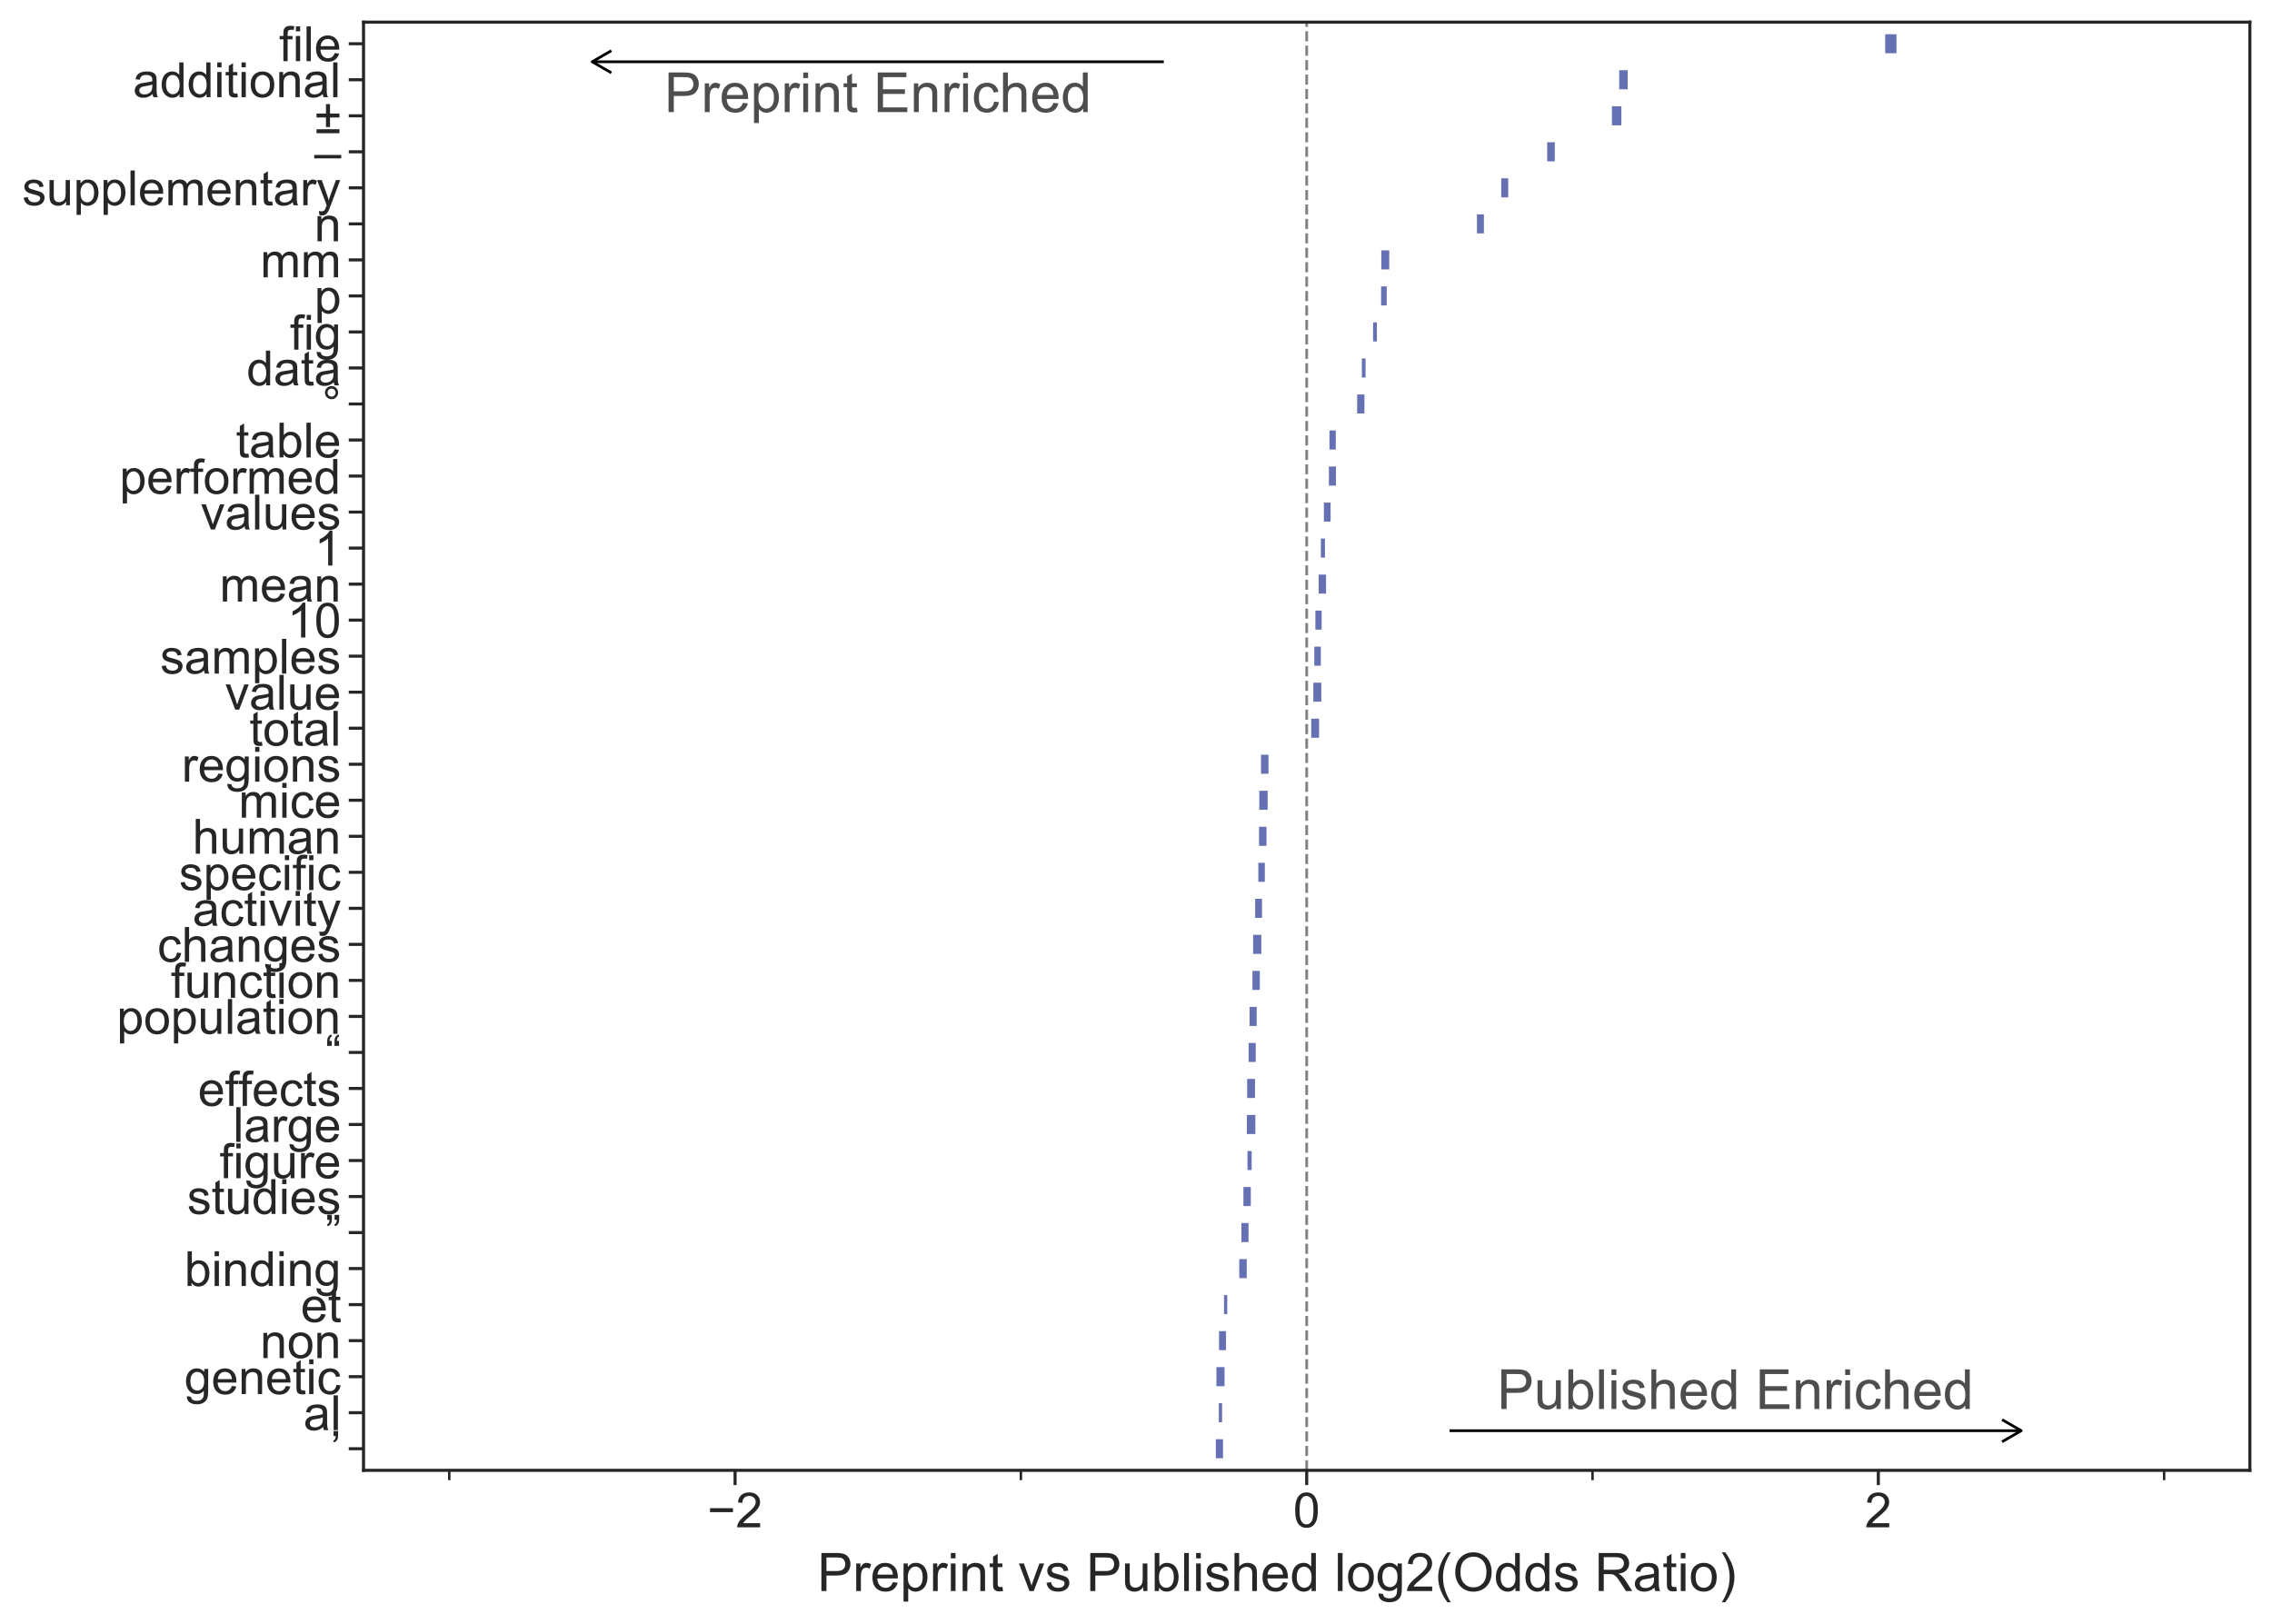 <?xml version="1.0" encoding="utf-8" standalone="no"?>
<!DOCTYPE svg PUBLIC "-//W3C//DTD SVG 1.1//EN"
  "http://www.w3.org/Graphics/SVG/1.1/DTD/svg11.dtd">
<!-- Created with matplotlib (https://matplotlib.org/) -->
<svg height="528.553pt" version="1.1" viewBox="0 0 739.288 528.553" width="739.288pt" xmlns="http://www.w3.org/2000/svg" xmlns:xlink="http://www.w3.org/1999/xlink">
 <defs>
  <style type="text/css">
*{stroke-linecap:butt;stroke-linejoin:round;}
  </style>
 </defs>
 <g id="figure_1">
  <g id="patch_1">
   <path d="M 0 528.553
L 739.288 528.553
L 739.288 0
L 0 0
z
" style="fill:#ffffff;"/>
  </g>
  <g id="axes_1">
   <g id="patch_2">
    <path d="M 118.288 478.44
L 732.088 478.44
L 732.088 7.2
L 118.288 7.2
z
" style="fill:#ffffff;"/>
   </g>
   <g id="matplotlib.axis_1">
    <g id="xtick_1">
     <g id="line2d_1">
      <defs>
       <path d="M 0 0
L 0 4.8
" id="md7550c74de" style="stroke:#262626;"/>
      </defs>
      <g>
       <use style="fill:#262626;stroke:#262626;" x="239.188" xlink:href="#md7550c74de" y="478.44"/>
      </g>
     </g>
     <g id="text_1">
      <!-- −2 -->
      <defs>
       <path d="M 52.828 31.203
L 5.562 31.203
L 5.562 39.406
L 52.828 39.406
z
" id="ArialMT-8722"/>
       <path d="M 50.344 8.453
L 50.344 0
L 3.031 0
Q 2.938 3.172 4.047 6.109
Q 5.859 10.938 9.828 15.625
Q 13.812 20.312 21.344 26.469
Q 33.016 36.031 37.109 41.625
Q 41.219 47.219 41.219 52.203
Q 41.219 57.422 37.469 61
Q 33.734 64.594 27.734 64.594
Q 21.391 64.594 17.578 60.781
Q 13.766 56.984 13.719 50.25
L 4.688 51.172
Q 5.609 61.281 11.656 66.578
Q 17.719 71.875 27.938 71.875
Q 38.234 71.875 44.234 66.156
Q 50.25 60.453 50.25 52
Q 50.25 47.703 48.484 43.547
Q 46.734 39.406 42.656 34.812
Q 38.578 30.219 29.109 22.219
Q 21.188 15.578 18.938 13.203
Q 16.703 10.844 15.234 8.453
z
" id="ArialMT-50"/>
      </defs>
      <g style="fill:#262626;" transform="translate(230.158 496.978)scale(0.158 -0.158)">
       <use xlink:href="#ArialMT-8722"/>
       <use x="58.398" xlink:href="#ArialMT-50"/>
      </g>
     </g>
    </g>
    <g id="xtick_2">
     <g id="line2d_2">
      <g>
       <use style="fill:#262626;stroke:#262626;" x="425.188" xlink:href="#md7550c74de" y="478.44"/>
      </g>
     </g>
     <g id="text_2">
      <!-- 0 -->
      <defs>
       <path d="M 4.156 35.297
Q 4.156 48 6.766 55.734
Q 9.375 63.484 14.516 67.672
Q 19.672 71.875 27.484 71.875
Q 33.25 71.875 37.594 69.547
Q 41.938 67.234 44.766 62.859
Q 47.609 58.5 49.219 52.219
Q 50.828 45.953 50.828 35.297
Q 50.828 22.703 48.234 14.969
Q 45.656 7.234 40.5 3
Q 35.359 -1.219 27.484 -1.219
Q 17.141 -1.219 11.234 6.203
Q 4.156 15.141 4.156 35.297
z
M 13.188 35.297
Q 13.188 17.672 17.312 11.828
Q 21.438 6 27.484 6
Q 33.547 6 37.672 11.859
Q 41.797 17.719 41.797 35.297
Q 41.797 52.984 37.672 58.781
Q 33.547 64.594 27.391 64.594
Q 21.344 64.594 17.719 59.469
Q 13.188 52.938 13.188 35.297
z
" id="ArialMT-48"/>
      </defs>
      <g style="fill:#262626;" transform="translate(420.784 496.978)scale(0.158 -0.158)">
       <use xlink:href="#ArialMT-48"/>
      </g>
     </g>
    </g>
    <g id="xtick_3">
     <g id="line2d_3">
      <g>
       <use style="fill:#262626;stroke:#262626;" x="611.188" xlink:href="#md7550c74de" y="478.44"/>
      </g>
     </g>
     <g id="text_3">
      <!-- 2 -->
      <g style="fill:#262626;" transform="translate(606.784 496.978)scale(0.158 -0.158)">
       <use xlink:href="#ArialMT-50"/>
      </g>
     </g>
    </g>
    <g id="xtick_4">
     <g id="line2d_4">
      <defs>
       <path d="M 0 0
L 0 3.2
" id="m81c9386ac3" style="stroke:#262626;stroke-width:0.8;"/>
      </defs>
      <g>
       <use style="fill:#262626;stroke:#262626;stroke-width:0.8;" x="146.188" xlink:href="#m81c9386ac3" y="478.44"/>
      </g>
     </g>
    </g>
    <g id="xtick_5">
     <g id="line2d_5">
      <g>
       <use style="fill:#262626;stroke:#262626;stroke-width:0.8;" x="332.188" xlink:href="#m81c9386ac3" y="478.44"/>
      </g>
     </g>
    </g>
    <g id="xtick_6">
     <g id="line2d_6">
      <g>
       <use style="fill:#262626;stroke:#262626;stroke-width:0.8;" x="518.188" xlink:href="#m81c9386ac3" y="478.44"/>
      </g>
     </g>
    </g>
    <g id="xtick_7">
     <g id="line2d_7">
      <g>
       <use style="fill:#262626;stroke:#262626;stroke-width:0.8;" x="704.188" xlink:href="#m81c9386ac3" y="478.44"/>
      </g>
     </g>
    </g>
    <g id="text_4">
     <!-- Preprint vs Published log2(Odds Ratio) -->
     <defs>
      <path d="M 7.719 0
L 7.719 71.578
L 34.719 71.578
Q 41.844 71.578 45.609 70.906
Q 50.875 70.016 54.438 67.547
Q 58.016 65.094 60.188 60.641
Q 62.359 56.203 62.359 50.875
Q 62.359 41.75 56.547 35.422
Q 50.734 29.109 35.547 29.109
L 17.188 29.109
L 17.188 0
z
M 17.188 37.547
L 35.688 37.547
Q 44.875 37.547 48.734 40.969
Q 52.594 44.391 52.594 50.594
Q 52.594 55.078 50.312 58.266
Q 48.047 61.469 44.344 62.5
Q 41.938 63.141 35.5 63.141
L 17.188 63.141
z
" id="ArialMT-80"/>
      <path d="M 6.5 0
L 6.5 51.859
L 14.406 51.859
L 14.406 44
Q 17.438 49.516 20 51.266
Q 22.562 53.031 25.641 53.031
Q 30.078 53.031 34.672 50.203
L 31.641 42.047
Q 28.422 43.953 25.203 43.953
Q 22.312 43.953 20.016 42.219
Q 17.719 40.484 16.75 37.406
Q 15.281 32.719 15.281 27.156
L 15.281 0
z
" id="ArialMT-114"/>
      <path d="M 42.094 16.703
L 51.172 15.578
Q 49.031 7.625 43.219 3.219
Q 37.406 -1.172 28.375 -1.172
Q 17 -1.172 10.328 5.828
Q 3.656 12.844 3.656 25.484
Q 3.656 38.578 10.391 45.797
Q 17.141 53.031 27.875 53.031
Q 38.281 53.031 44.875 45.953
Q 51.469 38.875 51.469 26.031
Q 51.469 25.25 51.422 23.688
L 12.75 23.688
Q 13.234 15.141 17.578 10.594
Q 21.922 6.062 28.422 6.062
Q 33.25 6.062 36.672 8.594
Q 40.094 11.141 42.094 16.703
z
M 13.234 30.906
L 42.188 30.906
Q 41.609 37.453 38.875 40.719
Q 34.672 45.797 27.984 45.797
Q 21.922 45.797 17.797 41.75
Q 13.672 37.703 13.234 30.906
z
" id="ArialMT-101"/>
      <path d="M 6.594 -19.875
L 6.594 51.859
L 14.594 51.859
L 14.594 45.125
Q 17.438 49.078 21 51.047
Q 24.562 53.031 29.641 53.031
Q 36.281 53.031 41.359 49.609
Q 46.438 46.188 49.016 39.953
Q 51.609 33.734 51.609 26.312
Q 51.609 18.359 48.75 11.984
Q 45.906 5.609 40.453 2.219
Q 35.016 -1.172 29 -1.172
Q 24.609 -1.172 21.109 0.688
Q 17.625 2.547 15.375 5.375
L 15.375 -19.875
z
M 14.547 25.641
Q 14.547 15.625 18.594 10.844
Q 22.656 6.062 28.422 6.062
Q 34.281 6.062 38.453 11.016
Q 42.625 15.969 42.625 26.375
Q 42.625 36.281 38.547 41.203
Q 34.469 46.141 28.812 46.141
Q 23.188 46.141 18.859 40.891
Q 14.547 35.641 14.547 25.641
z
" id="ArialMT-112"/>
      <path d="M 6.641 61.469
L 6.641 71.578
L 15.438 71.578
L 15.438 61.469
z
M 6.641 0
L 6.641 51.859
L 15.438 51.859
L 15.438 0
z
" id="ArialMT-105"/>
      <path d="M 6.594 0
L 6.594 51.859
L 14.5 51.859
L 14.5 44.484
Q 20.219 53.031 31 53.031
Q 35.688 53.031 39.625 51.344
Q 43.562 49.656 45.516 46.922
Q 47.469 44.188 48.25 40.438
Q 48.734 37.984 48.734 31.891
L 48.734 0
L 39.938 0
L 39.938 31.547
Q 39.938 36.922 38.906 39.578
Q 37.891 42.234 35.281 43.812
Q 32.672 45.406 29.156 45.406
Q 23.531 45.406 19.453 41.844
Q 15.375 38.281 15.375 28.328
L 15.375 0
z
" id="ArialMT-110"/>
      <path d="M 25.781 7.859
L 27.047 0.094
Q 23.344 -0.688 20.406 -0.688
Q 15.625 -0.688 12.984 0.828
Q 10.359 2.344 9.281 4.812
Q 8.203 7.281 8.203 15.188
L 8.203 45.016
L 1.766 45.016
L 1.766 51.859
L 8.203 51.859
L 8.203 64.703
L 16.938 69.969
L 16.938 51.859
L 25.781 51.859
L 25.781 45.016
L 16.938 45.016
L 16.938 14.703
Q 16.938 10.938 17.406 9.859
Q 17.875 8.797 18.922 8.156
Q 19.969 7.516 21.922 7.516
Q 23.391 7.516 25.781 7.859
z
" id="ArialMT-116"/>
      <path id="ArialMT-32"/>
      <path d="M 21 0
L 1.266 51.859
L 10.547 51.859
L 21.688 20.797
Q 23.484 15.766 25 10.359
Q 26.172 14.453 28.266 20.219
L 39.797 51.859
L 48.828 51.859
L 29.203 0
z
" id="ArialMT-118"/>
      <path d="M 3.078 15.484
L 11.766 16.844
Q 12.5 11.625 15.844 8.844
Q 19.188 6.062 25.203 6.062
Q 31.25 6.062 34.172 8.516
Q 37.109 10.984 37.109 14.312
Q 37.109 17.281 34.516 19
Q 32.719 20.172 25.531 21.969
Q 15.875 24.422 12.141 26.203
Q 8.406 27.984 6.469 31.125
Q 4.547 34.281 4.547 38.094
Q 4.547 41.547 6.125 44.5
Q 7.719 47.469 10.453 49.422
Q 12.5 50.922 16.031 51.969
Q 19.578 53.031 23.641 53.031
Q 29.734 53.031 34.344 51.266
Q 38.969 49.516 41.156 46.5
Q 43.359 43.5 44.188 38.484
L 35.594 37.312
Q 35.016 41.312 32.203 43.547
Q 29.391 45.797 24.266 45.797
Q 18.219 45.797 15.625 43.797
Q 13.031 41.797 13.031 39.109
Q 13.031 37.406 14.109 36.031
Q 15.188 34.625 17.484 33.688
Q 18.797 33.203 25.25 31.453
Q 34.578 28.953 38.25 27.359
Q 41.938 25.781 44.031 22.75
Q 46.141 19.734 46.141 15.234
Q 46.141 10.844 43.578 6.953
Q 41.016 3.078 36.172 0.953
Q 31.344 -1.172 25.25 -1.172
Q 15.141 -1.172 9.844 3.031
Q 4.547 7.234 3.078 15.484
z
" id="ArialMT-115"/>
      <path d="M 40.578 0
L 40.578 7.625
Q 34.516 -1.172 24.125 -1.172
Q 19.531 -1.172 15.547 0.578
Q 11.578 2.344 9.641 5
Q 7.719 7.672 6.938 11.531
Q 6.391 14.109 6.391 19.734
L 6.391 51.859
L 15.188 51.859
L 15.188 23.094
Q 15.188 16.219 15.719 13.812
Q 16.547 10.359 19.234 8.375
Q 21.922 6.391 25.875 6.391
Q 29.828 6.391 33.297 8.422
Q 36.766 10.453 38.203 13.938
Q 39.656 17.438 39.656 24.078
L 39.656 51.859
L 48.438 51.859
L 48.438 0
z
" id="ArialMT-117"/>
      <path d="M 14.703 0
L 6.547 0
L 6.547 71.578
L 15.328 71.578
L 15.328 46.047
Q 20.906 53.031 29.547 53.031
Q 34.328 53.031 38.594 51.094
Q 42.875 49.172 45.625 45.672
Q 48.391 42.188 49.953 37.25
Q 51.516 32.328 51.516 26.703
Q 51.516 13.375 44.922 6.094
Q 38.328 -1.172 29.109 -1.172
Q 19.922 -1.172 14.703 6.5
z
M 14.594 26.312
Q 14.594 17 17.141 12.844
Q 21.297 6.062 28.375 6.062
Q 34.125 6.062 38.328 11.062
Q 42.531 16.062 42.531 25.984
Q 42.531 36.141 38.5 40.969
Q 34.469 45.797 28.766 45.797
Q 23 45.797 18.797 40.797
Q 14.594 35.797 14.594 26.312
z
" id="ArialMT-98"/>
      <path d="M 6.391 0
L 6.391 71.578
L 15.188 71.578
L 15.188 0
z
" id="ArialMT-108"/>
      <path d="M 6.594 0
L 6.594 71.578
L 15.375 71.578
L 15.375 45.906
Q 21.531 53.031 30.906 53.031
Q 36.672 53.031 40.922 50.75
Q 45.172 48.484 47 44.484
Q 48.828 40.484 48.828 32.859
L 48.828 0
L 40.047 0
L 40.047 32.859
Q 40.047 39.453 37.188 42.453
Q 34.328 45.453 29.109 45.453
Q 25.203 45.453 21.75 43.422
Q 18.312 41.406 16.844 37.938
Q 15.375 34.469 15.375 28.375
L 15.375 0
z
" id="ArialMT-104"/>
      <path d="M 40.234 0
L 40.234 6.547
Q 35.297 -1.172 25.734 -1.172
Q 19.531 -1.172 14.328 2.25
Q 9.125 5.672 6.266 11.797
Q 3.422 17.922 3.422 25.875
Q 3.422 33.641 6 39.969
Q 8.594 46.297 13.766 49.656
Q 18.953 53.031 25.344 53.031
Q 30.031 53.031 33.688 51.047
Q 37.359 49.078 39.656 45.906
L 39.656 71.578
L 48.391 71.578
L 48.391 0
z
M 12.453 25.875
Q 12.453 15.922 16.641 10.984
Q 20.844 6.062 26.562 6.062
Q 32.328 6.062 36.344 10.766
Q 40.375 15.484 40.375 25.141
Q 40.375 35.797 36.266 40.766
Q 32.172 45.75 26.172 45.75
Q 20.312 45.75 16.375 40.969
Q 12.453 36.188 12.453 25.875
z
" id="ArialMT-100"/>
      <path d="M 3.328 25.922
Q 3.328 40.328 11.328 47.266
Q 18.016 53.031 27.641 53.031
Q 38.328 53.031 45.109 46.016
Q 51.906 39.016 51.906 26.656
Q 51.906 16.656 48.906 10.906
Q 45.906 5.172 40.156 2
Q 34.422 -1.172 27.641 -1.172
Q 16.75 -1.172 10.031 5.812
Q 3.328 12.797 3.328 25.922
z
M 12.359 25.922
Q 12.359 15.969 16.703 11.016
Q 21.047 6.062 27.641 6.062
Q 34.188 6.062 38.531 11.031
Q 42.875 16.016 42.875 26.219
Q 42.875 35.844 38.5 40.797
Q 34.125 45.75 27.641 45.75
Q 21.047 45.75 16.703 40.812
Q 12.359 35.891 12.359 25.922
z
" id="ArialMT-111"/>
      <path d="M 4.984 -4.297
L 13.531 -5.562
Q 14.062 -9.516 16.5 -11.328
Q 19.781 -13.766 25.438 -13.766
Q 31.547 -13.766 34.859 -11.328
Q 38.188 -8.891 39.359 -4.5
Q 40.047 -1.812 39.984 6.781
Q 34.234 0 25.641 0
Q 14.938 0 9.078 7.719
Q 3.219 15.438 3.219 26.219
Q 3.219 33.641 5.906 39.906
Q 8.594 46.188 13.688 49.609
Q 18.797 53.031 25.688 53.031
Q 34.859 53.031 40.828 45.609
L 40.828 51.859
L 48.922 51.859
L 48.922 7.031
Q 48.922 -5.078 46.453 -10.125
Q 44 -15.188 38.641 -18.109
Q 33.297 -21.047 25.484 -21.047
Q 16.219 -21.047 10.5 -16.875
Q 4.781 -12.703 4.984 -4.297
z
M 12.25 26.859
Q 12.25 16.656 16.297 11.969
Q 20.359 7.281 26.469 7.281
Q 32.516 7.281 36.609 11.938
Q 40.719 16.609 40.719 26.562
Q 40.719 36.078 36.5 40.906
Q 32.281 45.75 26.312 45.75
Q 20.453 45.75 16.344 40.984
Q 12.25 36.234 12.25 26.859
z
" id="ArialMT-103"/>
      <path d="M 23.391 -21.047
Q 16.109 -11.859 11.078 0.438
Q 6.062 12.75 6.062 25.922
Q 6.062 37.547 9.812 48.188
Q 14.203 60.547 23.391 72.797
L 29.688 72.797
Q 23.781 62.641 21.875 58.297
Q 18.891 51.562 17.188 44.234
Q 15.094 35.109 15.094 25.875
Q 15.094 2.391 29.688 -21.047
z
" id="ArialMT-40"/>
      <path d="M 4.828 34.859
Q 4.828 52.688 14.391 62.766
Q 23.969 72.859 39.109 72.859
Q 49.031 72.859 56.984 68.109
Q 64.938 63.375 69.109 54.906
Q 73.297 46.438 73.297 35.688
Q 73.297 24.812 68.891 16.219
Q 64.5 7.625 56.438 3.203
Q 48.391 -1.219 39.062 -1.219
Q 28.953 -1.219 20.984 3.656
Q 13.031 8.547 8.922 16.984
Q 4.828 25.438 4.828 34.859
z
M 14.594 34.719
Q 14.594 21.781 21.547 14.328
Q 28.516 6.891 39.016 6.891
Q 49.703 6.891 56.609 14.406
Q 63.531 21.922 63.531 35.75
Q 63.531 44.484 60.578 51
Q 57.625 57.516 51.922 61.109
Q 46.234 64.703 39.156 64.703
Q 29.109 64.703 21.844 57.781
Q 14.594 50.875 14.594 34.719
z
" id="ArialMT-79"/>
      <path d="M 7.859 0
L 7.859 71.578
L 39.594 71.578
Q 49.172 71.578 54.141 69.641
Q 59.125 67.719 62.109 62.828
Q 65.094 57.953 65.094 52.047
Q 65.094 44.438 60.156 39.203
Q 55.219 33.984 44.922 32.562
Q 48.688 30.766 50.641 29
Q 54.781 25.203 58.5 19.484
L 70.953 0
L 59.031 0
L 49.562 14.891
Q 45.406 21.344 42.719 24.75
Q 40.047 28.172 37.922 29.531
Q 35.797 30.906 33.594 31.453
Q 31.984 31.781 28.328 31.781
L 17.328 31.781
L 17.328 0
z
M 17.328 39.984
L 37.703 39.984
Q 44.188 39.984 47.844 41.328
Q 51.516 42.672 53.422 45.625
Q 55.328 48.578 55.328 52.047
Q 55.328 57.125 51.641 60.391
Q 47.953 63.672 39.984 63.672
L 17.328 63.672
z
" id="ArialMT-82"/>
      <path d="M 40.438 6.391
Q 35.547 2.25 31.031 0.531
Q 26.516 -1.172 21.344 -1.172
Q 12.797 -1.172 8.203 3
Q 3.609 7.172 3.609 13.672
Q 3.609 17.484 5.344 20.625
Q 7.078 23.781 9.891 25.688
Q 12.703 27.594 16.219 28.562
Q 18.797 29.25 24.031 29.891
Q 34.672 31.156 39.703 32.906
Q 39.75 34.719 39.75 35.203
Q 39.75 40.578 37.25 42.781
Q 33.891 45.75 27.25 45.75
Q 21.047 45.75 18.094 43.578
Q 15.141 41.406 13.719 35.891
L 5.125 37.062
Q 6.297 42.578 8.984 45.969
Q 11.672 49.359 16.75 51.188
Q 21.828 53.031 28.516 53.031
Q 35.156 53.031 39.297 51.469
Q 43.453 49.906 45.406 47.531
Q 47.359 45.172 48.141 41.547
Q 48.578 39.312 48.578 33.453
L 48.578 21.734
Q 48.578 9.469 49.141 6.219
Q 49.703 2.984 51.375 0
L 42.188 0
Q 40.828 2.734 40.438 6.391
z
M 39.703 26.031
Q 34.906 24.078 25.344 22.703
Q 19.922 21.922 17.672 20.938
Q 15.438 19.969 14.203 18.094
Q 12.984 16.219 12.984 13.922
Q 12.984 10.406 15.641 8.062
Q 18.312 5.719 23.438 5.719
Q 28.516 5.719 32.469 7.938
Q 36.422 10.156 38.281 14.016
Q 39.703 17 39.703 22.797
z
" id="ArialMT-97"/>
      <path d="M 12.359 -21.047
L 6.062 -21.047
Q 20.656 2.391 20.656 25.875
Q 20.656 35.062 18.562 44.094
Q 16.891 51.422 13.922 58.156
Q 12.016 62.547 6.062 72.797
L 12.359 72.797
Q 21.531 60.547 25.922 48.188
Q 29.688 37.547 29.688 25.922
Q 29.688 12.75 24.625 0.438
Q 19.578 -11.859 12.359 -21.047
z
" id="ArialMT-41"/>
     </defs>
     <g style="fill:#262626;" transform="translate(265.944 517.716)scale(0.173 -0.173)">
      <use xlink:href="#ArialMT-80"/>
      <use x="66.699" xlink:href="#ArialMT-114"/>
      <use x="100" xlink:href="#ArialMT-101"/>
      <use x="155.615" xlink:href="#ArialMT-112"/>
      <use x="211.23" xlink:href="#ArialMT-114"/>
      <use x="244.531" xlink:href="#ArialMT-105"/>
      <use x="266.748" xlink:href="#ArialMT-110"/>
      <use x="322.363" xlink:href="#ArialMT-116"/>
      <use x="350.146" xlink:href="#ArialMT-32"/>
      <use x="377.93" xlink:href="#ArialMT-118"/>
      <use x="427.93" xlink:href="#ArialMT-115"/>
      <use x="477.93" xlink:href="#ArialMT-32"/>
      <use x="505.713" xlink:href="#ArialMT-80"/>
      <use x="572.412" xlink:href="#ArialMT-117"/>
      <use x="628.027" xlink:href="#ArialMT-98"/>
      <use x="683.643" xlink:href="#ArialMT-108"/>
      <use x="705.859" xlink:href="#ArialMT-105"/>
      <use x="728.076" xlink:href="#ArialMT-115"/>
      <use x="778.076" xlink:href="#ArialMT-104"/>
      <use x="833.691" xlink:href="#ArialMT-101"/>
      <use x="889.307" xlink:href="#ArialMT-100"/>
      <use x="944.922" xlink:href="#ArialMT-32"/>
      <use x="972.705" xlink:href="#ArialMT-108"/>
      <use x="994.922" xlink:href="#ArialMT-111"/>
      <use x="1050.537" xlink:href="#ArialMT-103"/>
      <use x="1106.152" xlink:href="#ArialMT-50"/>
      <use x="1161.768" xlink:href="#ArialMT-40"/>
      <use x="1195.068" xlink:href="#ArialMT-79"/>
      <use x="1272.852" xlink:href="#ArialMT-100"/>
      <use x="1328.467" xlink:href="#ArialMT-100"/>
      <use x="1384.082" xlink:href="#ArialMT-115"/>
      <use x="1434.082" xlink:href="#ArialMT-32"/>
      <use x="1461.865" xlink:href="#ArialMT-82"/>
      <use x="1534.082" xlink:href="#ArialMT-97"/>
      <use x="1589.697" xlink:href="#ArialMT-116"/>
      <use x="1617.48" xlink:href="#ArialMT-105"/>
      <use x="1639.697" xlink:href="#ArialMT-111"/>
      <use x="1695.312" xlink:href="#ArialMT-41"/>
     </g>
    </g>
   </g>
   <g id="matplotlib.axis_2">
    <g id="ytick_1">
     <g id="line2d_8">
      <defs>
       <path d="M 0 0
L -4.8 0
" id="m00d0cd14d0" style="stroke:#262626;"/>
      </defs>
      <g>
       <use style="fill:#262626;stroke:#262626;" x="118.288" xlink:href="#m00d0cd14d0" y="471.407"/>
      </g>
     </g>
     <g id="text_5">
      <!-- ’ -->
      <defs>
       <path d="M 6.062 62.109
L 6.062 72.312
L 15.484 72.312
L 15.484 64.266
Q 15.484 57.719 13.969 54.828
Q 11.859 50.875 7.422 48.875
L 5.281 52.344
Q 7.906 53.422 9.203 55.734
Q 10.5 58.062 10.641 62.109
z
" id="ArialMT-8217"/>
      </defs>
      <g style="fill:#262626;" transform="translate(107.569 477.076)scale(0.158 -0.158)">
       <use xlink:href="#ArialMT-8217"/>
      </g>
     </g>
    </g>
    <g id="ytick_2">
     <g id="line2d_9">
      <g>
       <use style="fill:#262626;stroke:#262626;" x="118.288" xlink:href="#m00d0cd14d0" y="459.684"/>
      </g>
     </g>
     <g id="text_6">
      <!-- al -->
      <g style="fill:#262626;" transform="translate(98.76 465.353)scale(0.158 -0.158)">
       <use xlink:href="#ArialMT-97"/>
       <use x="55.615" xlink:href="#ArialMT-108"/>
      </g>
     </g>
    </g>
    <g id="ytick_3">
     <g id="line2d_10">
      <g>
       <use style="fill:#262626;stroke:#262626;" x="118.288" xlink:href="#m00d0cd14d0" y="447.962"/>
      </g>
     </g>
     <g id="text_7">
      <!-- genetic -->
      <defs>
       <path d="M 40.438 19
L 49.078 17.875
Q 47.656 8.938 41.812 3.875
Q 35.984 -1.172 27.484 -1.172
Q 16.844 -1.172 10.375 5.781
Q 3.906 12.75 3.906 25.734
Q 3.906 34.125 6.688 40.422
Q 9.469 46.734 15.156 49.875
Q 20.844 53.031 27.547 53.031
Q 35.984 53.031 41.359 48.75
Q 46.734 44.484 48.25 36.625
L 39.703 35.297
Q 38.484 40.531 35.375 43.156
Q 32.281 45.797 27.875 45.797
Q 21.234 45.797 17.078 41.031
Q 12.938 36.281 12.938 25.984
Q 12.938 15.531 16.938 10.797
Q 20.953 6.062 27.391 6.062
Q 32.562 6.062 36.031 9.234
Q 39.5 12.406 40.438 19
z
" id="ArialMT-99"/>
      </defs>
      <g style="fill:#262626;" transform="translate(60.014 453.631)scale(0.158 -0.158)">
       <use xlink:href="#ArialMT-103"/>
       <use x="55.615" xlink:href="#ArialMT-101"/>
       <use x="111.23" xlink:href="#ArialMT-110"/>
       <use x="166.846" xlink:href="#ArialMT-101"/>
       <use x="222.461" xlink:href="#ArialMT-116"/>
       <use x="250.244" xlink:href="#ArialMT-105"/>
       <use x="272.461" xlink:href="#ArialMT-99"/>
      </g>
     </g>
    </g>
    <g id="ytick_4">
     <g id="line2d_11">
      <g>
       <use style="fill:#262626;stroke:#262626;" x="118.288" xlink:href="#m00d0cd14d0" y="436.239"/>
      </g>
     </g>
     <g id="text_8">
      <!-- non -->
      <g style="fill:#262626;" transform="translate(84.663 441.908)scale(0.158 -0.158)">
       <use xlink:href="#ArialMT-110"/>
       <use x="55.615" xlink:href="#ArialMT-111"/>
       <use x="111.23" xlink:href="#ArialMT-110"/>
      </g>
     </g>
    </g>
    <g id="ytick_5">
     <g id="line2d_12">
      <g>
       <use style="fill:#262626;stroke:#262626;" x="118.288" xlink:href="#m00d0cd14d0" y="424.517"/>
      </g>
     </g>
     <g id="text_9">
      <!-- et -->
      <g style="fill:#262626;" transform="translate(97.879 430.186)scale(0.158 -0.158)">
       <use xlink:href="#ArialMT-101"/>
       <use x="55.615" xlink:href="#ArialMT-116"/>
      </g>
     </g>
    </g>
    <g id="ytick_6">
     <g id="line2d_13">
      <g>
       <use style="fill:#262626;stroke:#262626;" x="118.288" xlink:href="#m00d0cd14d0" y="412.795"/>
      </g>
     </g>
     <g id="text_10">
      <!-- binding -->
      <g style="fill:#262626;" transform="translate(60.007 418.464)scale(0.158 -0.158)">
       <use xlink:href="#ArialMT-98"/>
       <use x="55.615" xlink:href="#ArialMT-105"/>
       <use x="77.832" xlink:href="#ArialMT-110"/>
       <use x="133.447" xlink:href="#ArialMT-100"/>
       <use x="189.062" xlink:href="#ArialMT-105"/>
       <use x="211.279" xlink:href="#ArialMT-110"/>
       <use x="266.895" xlink:href="#ArialMT-103"/>
      </g>
     </g>
    </g>
    <g id="ytick_7">
     <g id="line2d_14">
      <g>
       <use style="fill:#262626;stroke:#262626;" x="118.288" xlink:href="#m00d0cd14d0" y="401.072"/>
      </g>
     </g>
     <g id="text_11">
      <!-- ” -->
      <defs>
       <path d="M 4.25 62.109
L 4.25 72.312
L 13.672 72.312
L 13.672 64.266
Q 13.672 57.719 12.156 54.828
Q 10.062 50.875 5.609 48.875
L 3.469 52.344
Q 6.109 53.422 7.391 55.734
Q 8.688 58.062 8.844 62.109
z
M 19.391 62.109
L 19.391 72.312
L 28.812 72.312
L 28.812 64.266
Q 28.812 57.719 27.297 54.828
Q 25.203 50.875 20.75 48.875
L 18.609 52.344
Q 21.234 53.422 22.531 55.734
Q 23.828 58.062 23.969 62.109
z
" id="ArialMT-8221"/>
      </defs>
      <g style="fill:#262626;" transform="translate(105.814 406.741)scale(0.158 -0.158)">
       <use xlink:href="#ArialMT-8221"/>
      </g>
     </g>
    </g>
    <g id="ytick_8">
     <g id="line2d_15">
      <g>
       <use style="fill:#262626;stroke:#262626;" x="118.288" xlink:href="#m00d0cd14d0" y="389.35"/>
      </g>
     </g>
     <g id="text_12">
      <!-- studies -->
      <g style="fill:#262626;" transform="translate(60.903 395.019)scale(0.158 -0.158)">
       <use xlink:href="#ArialMT-115"/>
       <use x="50" xlink:href="#ArialMT-116"/>
       <use x="77.783" xlink:href="#ArialMT-117"/>
       <use x="133.398" xlink:href="#ArialMT-100"/>
       <use x="189.014" xlink:href="#ArialMT-105"/>
       <use x="211.23" xlink:href="#ArialMT-101"/>
       <use x="266.846" xlink:href="#ArialMT-115"/>
      </g>
     </g>
    </g>
    <g id="ytick_9">
     <g id="line2d_16">
      <g>
       <use style="fill:#262626;stroke:#262626;" x="118.288" xlink:href="#m00d0cd14d0" y="377.627"/>
      </g>
     </g>
     <g id="text_13">
      <!-- figure -->
      <defs>
       <path d="M 8.688 0
L 8.688 45.016
L 0.922 45.016
L 0.922 51.859
L 8.688 51.859
L 8.688 57.375
Q 8.688 62.594 9.625 65.141
Q 10.891 68.562 14.078 70.672
Q 17.281 72.797 23.047 72.797
Q 26.766 72.797 31.25 71.922
L 29.938 64.266
Q 27.203 64.75 24.75 64.75
Q 20.75 64.75 19.094 63.031
Q 17.438 61.328 17.438 56.641
L 17.438 51.859
L 27.547 51.859
L 27.547 45.016
L 17.438 45.016
L 17.438 0
z
" id="ArialMT-102"/>
      </defs>
      <g style="fill:#262626;" transform="translate(71.468 383.393)scale(0.158 -0.158)">
       <use xlink:href="#ArialMT-102"/>
       <use x="27.783" xlink:href="#ArialMT-105"/>
       <use x="50" xlink:href="#ArialMT-103"/>
       <use x="105.615" xlink:href="#ArialMT-117"/>
       <use x="161.23" xlink:href="#ArialMT-114"/>
       <use x="194.531" xlink:href="#ArialMT-101"/>
      </g>
     </g>
    </g>
    <g id="ytick_10">
     <g id="line2d_17">
      <g>
       <use style="fill:#262626;stroke:#262626;" x="118.288" xlink:href="#m00d0cd14d0" y="365.905"/>
      </g>
     </g>
     <g id="text_14">
      <!-- large -->
      <g style="fill:#262626;" transform="translate(75.869 371.574)scale(0.158 -0.158)">
       <use xlink:href="#ArialMT-108"/>
       <use x="22.217" xlink:href="#ArialMT-97"/>
       <use x="77.832" xlink:href="#ArialMT-114"/>
       <use x="111.133" xlink:href="#ArialMT-103"/>
       <use x="166.748" xlink:href="#ArialMT-101"/>
      </g>
     </g>
    </g>
    <g id="ytick_11">
     <g id="line2d_18">
      <g>
       <use style="fill:#262626;stroke:#262626;" x="118.288" xlink:href="#m00d0cd14d0" y="354.183"/>
      </g>
     </g>
     <g id="text_15">
      <!-- effects -->
      <g style="fill:#262626;" transform="translate(64.432 359.852)scale(0.158 -0.158)">
       <use xlink:href="#ArialMT-101"/>
       <use x="55.615" xlink:href="#ArialMT-102"/>
       <use x="83.383" xlink:href="#ArialMT-102"/>
       <use x="111.166" xlink:href="#ArialMT-101"/>
       <use x="166.781" xlink:href="#ArialMT-99"/>
       <use x="216.781" xlink:href="#ArialMT-116"/>
       <use x="244.564" xlink:href="#ArialMT-115"/>
      </g>
     </g>
    </g>
    <g id="ytick_12">
     <g id="line2d_19">
      <g>
       <use style="fill:#262626;stroke:#262626;" x="118.288" xlink:href="#m00d0cd14d0" y="342.46"/>
      </g>
     </g>
     <g id="text_16">
      <!-- “ -->
      <defs>
       <path d="M 13.484 59.578
L 13.484 49.359
L 4.047 49.359
L 4.047 57.422
Q 4.047 63.969 5.609 66.891
Q 7.672 70.797 12.109 72.797
L 14.266 69.391
Q 11.578 68.266 10.297 66.031
Q 9.031 63.812 8.891 59.578
z
M 28.609 59.578
L 28.609 49.359
L 19.188 49.359
L 19.188 57.422
Q 19.188 63.969 20.75 66.891
Q 22.797 70.797 27.25 72.797
L 29.391 69.391
Q 26.703 68.266 25.438 66.031
Q 24.172 63.812 24.031 59.578
z
" id="ArialMT-8220"/>
      </defs>
      <g style="fill:#262626;" transform="translate(105.814 348.129)scale(0.158 -0.158)">
       <use xlink:href="#ArialMT-8220"/>
      </g>
     </g>
    </g>
    <g id="ytick_13">
     <g id="line2d_20">
      <g>
       <use style="fill:#262626;stroke:#262626;" x="118.288" xlink:href="#m00d0cd14d0" y="330.738"/>
      </g>
     </g>
     <g id="text_17">
      <!-- population -->
      <g style="fill:#262626;" transform="translate(37.989 336.407)scale(0.158 -0.158)">
       <use xlink:href="#ArialMT-112"/>
       <use x="55.615" xlink:href="#ArialMT-111"/>
       <use x="111.23" xlink:href="#ArialMT-112"/>
       <use x="166.846" xlink:href="#ArialMT-117"/>
       <use x="222.461" xlink:href="#ArialMT-108"/>
       <use x="244.678" xlink:href="#ArialMT-97"/>
       <use x="300.293" xlink:href="#ArialMT-116"/>
       <use x="328.076" xlink:href="#ArialMT-105"/>
       <use x="350.293" xlink:href="#ArialMT-111"/>
       <use x="405.908" xlink:href="#ArialMT-110"/>
      </g>
     </g>
    </g>
    <g id="ytick_14">
     <g id="line2d_21">
      <g>
       <use style="fill:#262626;stroke:#262626;" x="118.288" xlink:href="#m00d0cd14d0" y="319.016"/>
      </g>
     </g>
     <g id="text_18">
      <!-- function -->
      <g style="fill:#262626;" transform="translate(55.613 324.685)scale(0.158 -0.158)">
       <use xlink:href="#ArialMT-102"/>
       <use x="27.783" xlink:href="#ArialMT-117"/>
       <use x="83.398" xlink:href="#ArialMT-110"/>
       <use x="139.014" xlink:href="#ArialMT-99"/>
       <use x="189.014" xlink:href="#ArialMT-116"/>
       <use x="216.797" xlink:href="#ArialMT-105"/>
       <use x="239.014" xlink:href="#ArialMT-111"/>
       <use x="294.629" xlink:href="#ArialMT-110"/>
      </g>
     </g>
    </g>
    <g id="ytick_15">
     <g id="line2d_22">
      <g>
       <use style="fill:#262626;stroke:#262626;" x="118.288" xlink:href="#m00d0cd14d0" y="307.293"/>
      </g>
     </g>
     <g id="text_19">
      <!-- changes -->
      <g style="fill:#262626;" transform="translate(51.206 312.962)scale(0.158 -0.158)">
       <use xlink:href="#ArialMT-99"/>
       <use x="50" xlink:href="#ArialMT-104"/>
       <use x="105.615" xlink:href="#ArialMT-97"/>
       <use x="161.23" xlink:href="#ArialMT-110"/>
       <use x="216.846" xlink:href="#ArialMT-103"/>
       <use x="272.461" xlink:href="#ArialMT-101"/>
       <use x="328.076" xlink:href="#ArialMT-115"/>
      </g>
     </g>
    </g>
    <g id="ytick_16">
     <g id="line2d_23">
      <g>
       <use style="fill:#262626;stroke:#262626;" x="118.288" xlink:href="#m00d0cd14d0" y="295.571"/>
      </g>
     </g>
     <g id="text_20">
      <!-- activity -->
      <defs>
       <path d="M 6.203 -19.969
L 5.219 -11.719
Q 8.109 -12.5 10.25 -12.5
Q 13.188 -12.5 14.938 -11.516
Q 16.703 -10.547 17.828 -8.797
Q 18.656 -7.469 20.516 -2.25
Q 20.75 -1.516 21.297 -0.094
L 1.609 51.859
L 11.078 51.859
L 21.875 21.828
Q 23.969 16.109 25.641 9.812
Q 27.156 15.875 29.25 21.625
L 40.328 51.859
L 49.125 51.859
L 29.391 -0.875
Q 26.219 -9.422 24.469 -12.641
Q 22.125 -17 19.094 -19.016
Q 16.062 -21.047 11.859 -21.047
Q 9.328 -21.047 6.203 -19.969
z
" id="ArialMT-121"/>
      </defs>
      <g style="fill:#262626;" transform="translate(62.68 301.24)scale(0.158 -0.158)">
       <use xlink:href="#ArialMT-97"/>
       <use x="55.615" xlink:href="#ArialMT-99"/>
       <use x="105.615" xlink:href="#ArialMT-116"/>
       <use x="133.398" xlink:href="#ArialMT-105"/>
       <use x="155.615" xlink:href="#ArialMT-118"/>
       <use x="205.615" xlink:href="#ArialMT-105"/>
       <use x="227.832" xlink:href="#ArialMT-116"/>
       <use x="255.615" xlink:href="#ArialMT-121"/>
      </g>
     </g>
    </g>
    <g id="ytick_17">
     <g id="line2d_24">
      <g>
       <use style="fill:#262626;stroke:#262626;" x="118.288" xlink:href="#m00d0cd14d0" y="283.848"/>
      </g>
     </g>
     <g id="text_21">
      <!-- specific -->
      <g style="fill:#262626;" transform="translate(58.272 289.614)scale(0.158 -0.158)">
       <use xlink:href="#ArialMT-115"/>
       <use x="50" xlink:href="#ArialMT-112"/>
       <use x="105.615" xlink:href="#ArialMT-101"/>
       <use x="161.23" xlink:href="#ArialMT-99"/>
       <use x="211.23" xlink:href="#ArialMT-105"/>
       <use x="233.447" xlink:href="#ArialMT-102"/>
       <use x="261.23" xlink:href="#ArialMT-105"/>
       <use x="283.447" xlink:href="#ArialMT-99"/>
      </g>
     </g>
    </g>
    <g id="ytick_18">
     <g id="line2d_25">
      <g>
       <use style="fill:#262626;stroke:#262626;" x="118.288" xlink:href="#m00d0cd14d0" y="272.126"/>
      </g>
     </g>
     <g id="text_22">
      <!-- human -->
      <defs>
       <path d="M 6.594 0
L 6.594 51.859
L 14.453 51.859
L 14.453 44.578
Q 16.891 48.391 20.938 50.703
Q 25 53.031 30.172 53.031
Q 35.938 53.031 39.625 50.641
Q 43.312 48.25 44.828 43.953
Q 50.984 53.031 60.844 53.031
Q 68.562 53.031 72.703 48.75
Q 76.859 44.484 76.859 35.594
L 76.859 0
L 68.109 0
L 68.109 32.672
Q 68.109 37.938 67.25 40.25
Q 66.406 42.578 64.156 43.984
Q 61.922 45.406 58.891 45.406
Q 53.422 45.406 49.797 41.766
Q 46.188 38.141 46.188 30.125
L 46.188 0
L 37.406 0
L 37.406 33.688
Q 37.406 39.547 35.25 42.469
Q 33.109 45.406 28.219 45.406
Q 24.516 45.406 21.359 43.453
Q 18.219 41.5 16.797 37.734
Q 15.375 33.984 15.375 26.906
L 15.375 0
z
" id="ArialMT-109"/>
      </defs>
      <g style="fill:#262626;" transform="translate(62.66 277.795)scale(0.158 -0.158)">
       <use xlink:href="#ArialMT-104"/>
       <use x="55.615" xlink:href="#ArialMT-117"/>
       <use x="111.23" xlink:href="#ArialMT-109"/>
       <use x="194.531" xlink:href="#ArialMT-97"/>
       <use x="250.146" xlink:href="#ArialMT-110"/>
      </g>
     </g>
    </g>
    <g id="ytick_19">
     <g id="line2d_26">
      <g>
       <use style="fill:#262626;stroke:#262626;" x="118.288" xlink:href="#m00d0cd14d0" y="260.404"/>
      </g>
     </g>
     <g id="text_23">
      <!-- mice -->
      <g style="fill:#262626;" transform="translate(77.646 266.073)scale(0.158 -0.158)">
       <use xlink:href="#ArialMT-109"/>
       <use x="83.301" xlink:href="#ArialMT-105"/>
       <use x="105.518" xlink:href="#ArialMT-99"/>
       <use x="155.518" xlink:href="#ArialMT-101"/>
      </g>
     </g>
    </g>
    <g id="ytick_20">
     <g id="line2d_27">
      <g>
       <use style="fill:#262626;stroke:#262626;" x="118.288" xlink:href="#m00d0cd14d0" y="248.681"/>
      </g>
     </g>
     <g id="text_24">
      <!-- regions -->
      <g style="fill:#262626;" transform="translate(59.14 254.35)scale(0.158 -0.158)">
       <use xlink:href="#ArialMT-114"/>
       <use x="33.301" xlink:href="#ArialMT-101"/>
       <use x="88.916" xlink:href="#ArialMT-103"/>
       <use x="144.531" xlink:href="#ArialMT-105"/>
       <use x="166.748" xlink:href="#ArialMT-111"/>
       <use x="222.363" xlink:href="#ArialMT-110"/>
       <use x="277.979" xlink:href="#ArialMT-115"/>
      </g>
     </g>
    </g>
    <g id="ytick_21">
     <g id="line2d_28">
      <g>
       <use style="fill:#262626;stroke:#262626;" x="118.288" xlink:href="#m00d0cd14d0" y="236.959"/>
      </g>
     </g>
     <g id="text_25">
      <!-- total -->
      <g style="fill:#262626;" transform="translate(81.151 242.628)scale(0.158 -0.158)">
       <use xlink:href="#ArialMT-116"/>
       <use x="27.783" xlink:href="#ArialMT-111"/>
       <use x="83.398" xlink:href="#ArialMT-116"/>
       <use x="111.182" xlink:href="#ArialMT-97"/>
       <use x="166.797" xlink:href="#ArialMT-108"/>
      </g>
     </g>
    </g>
    <g id="ytick_22">
     <g id="line2d_29">
      <g>
       <use style="fill:#262626;stroke:#262626;" x="118.288" xlink:href="#m00d0cd14d0" y="225.236"/>
      </g>
     </g>
     <g id="text_26">
      <!-- value -->
      <g style="fill:#262626;" transform="translate(73.223 230.905)scale(0.158 -0.158)">
       <use xlink:href="#ArialMT-118"/>
       <use x="50" xlink:href="#ArialMT-97"/>
       <use x="105.615" xlink:href="#ArialMT-108"/>
       <use x="127.832" xlink:href="#ArialMT-117"/>
       <use x="183.447" xlink:href="#ArialMT-101"/>
      </g>
     </g>
    </g>
    <g id="ytick_23">
     <g id="line2d_30">
      <g>
       <use style="fill:#262626;stroke:#262626;" x="118.288" xlink:href="#m00d0cd14d0" y="213.514"/>
      </g>
     </g>
     <g id="text_27">
      <!-- samples -->
      <g style="fill:#262626;" transform="translate(52.109 219.183)scale(0.158 -0.158)">
       <use xlink:href="#ArialMT-115"/>
       <use x="50" xlink:href="#ArialMT-97"/>
       <use x="105.615" xlink:href="#ArialMT-109"/>
       <use x="188.916" xlink:href="#ArialMT-112"/>
       <use x="244.531" xlink:href="#ArialMT-108"/>
       <use x="266.748" xlink:href="#ArialMT-101"/>
       <use x="322.363" xlink:href="#ArialMT-115"/>
      </g>
     </g>
    </g>
    <g id="ytick_24">
     <g id="line2d_31">
      <g>
       <use style="fill:#262626;stroke:#262626;" x="118.288" xlink:href="#m00d0cd14d0" y="201.792"/>
      </g>
     </g>
     <g id="text_28">
      <!-- 10 -->
      <defs>
       <path d="M 37.25 0
L 28.469 0
L 28.469 56
Q 25.297 52.984 20.141 49.953
Q 14.984 46.922 10.891 45.406
L 10.891 53.906
Q 18.266 57.375 23.781 62.297
Q 29.297 67.234 31.594 71.875
L 37.25 71.875
z
" id="ArialMT-49"/>
      </defs>
      <g style="fill:#262626;" transform="translate(93.471 207.461)scale(0.158 -0.158)">
       <use xlink:href="#ArialMT-49"/>
       <use x="55.615" xlink:href="#ArialMT-48"/>
      </g>
     </g>
    </g>
    <g id="ytick_25">
     <g id="line2d_32">
      <g>
       <use style="fill:#262626;stroke:#262626;" x="118.288" xlink:href="#m00d0cd14d0" y="190.069"/>
      </g>
     </g>
     <g id="text_29">
      <!-- mean -->
      <g style="fill:#262626;" transform="translate(71.468 195.738)scale(0.158 -0.158)">
       <use xlink:href="#ArialMT-109"/>
       <use x="83.301" xlink:href="#ArialMT-101"/>
       <use x="138.916" xlink:href="#ArialMT-97"/>
       <use x="194.531" xlink:href="#ArialMT-110"/>
      </g>
     </g>
    </g>
    <g id="ytick_26">
     <g id="line2d_33">
      <g>
       <use style="fill:#262626;stroke:#262626;" x="118.288" xlink:href="#m00d0cd14d0" y="178.347"/>
      </g>
     </g>
     <g id="text_30">
      <!-- 1 -->
      <g style="fill:#262626;" transform="translate(102.28 184.016)scale(0.158 -0.158)">
       <use xlink:href="#ArialMT-49"/>
      </g>
     </g>
    </g>
    <g id="ytick_27">
     <g id="line2d_34">
      <g>
       <use style="fill:#262626;stroke:#262626;" x="118.288" xlink:href="#m00d0cd14d0" y="166.624"/>
      </g>
     </g>
     <g id="text_31">
      <!-- values -->
      <g style="fill:#262626;" transform="translate(65.303 172.293)scale(0.158 -0.158)">
       <use xlink:href="#ArialMT-118"/>
       <use x="50" xlink:href="#ArialMT-97"/>
       <use x="105.615" xlink:href="#ArialMT-108"/>
       <use x="127.832" xlink:href="#ArialMT-117"/>
       <use x="183.447" xlink:href="#ArialMT-101"/>
       <use x="239.062" xlink:href="#ArialMT-115"/>
      </g>
     </g>
    </g>
    <g id="ytick_28">
     <g id="line2d_35">
      <g>
       <use style="fill:#262626;stroke:#262626;" x="118.288" xlink:href="#m00d0cd14d0" y="154.902"/>
      </g>
     </g>
     <g id="text_32">
      <!-- performed -->
      <g style="fill:#262626;" transform="translate(38.902 160.668)scale(0.158 -0.158)">
       <use xlink:href="#ArialMT-112"/>
       <use x="55.615" xlink:href="#ArialMT-101"/>
       <use x="111.23" xlink:href="#ArialMT-114"/>
       <use x="144.531" xlink:href="#ArialMT-102"/>
       <use x="172.314" xlink:href="#ArialMT-111"/>
       <use x="227.93" xlink:href="#ArialMT-114"/>
       <use x="261.23" xlink:href="#ArialMT-109"/>
       <use x="344.531" xlink:href="#ArialMT-101"/>
       <use x="400.146" xlink:href="#ArialMT-100"/>
      </g>
     </g>
    </g>
    <g id="ytick_29">
     <g id="line2d_36">
      <g>
       <use style="fill:#262626;stroke:#262626;" x="118.288" xlink:href="#m00d0cd14d0" y="143.18"/>
      </g>
     </g>
     <g id="text_33">
      <!-- table -->
      <g style="fill:#262626;" transform="translate(76.743 148.849)scale(0.158 -0.158)">
       <use xlink:href="#ArialMT-116"/>
       <use x="27.783" xlink:href="#ArialMT-97"/>
       <use x="83.398" xlink:href="#ArialMT-98"/>
       <use x="139.014" xlink:href="#ArialMT-108"/>
       <use x="161.23" xlink:href="#ArialMT-101"/>
      </g>
     </g>
    </g>
    <g id="ytick_30">
     <g id="line2d_37">
      <g>
       <use style="fill:#262626;stroke:#262626;" x="118.288" xlink:href="#m00d0cd14d0" y="131.457"/>
      </g>
     </g>
     <g id="text_34">
      <!-- ° -->
      <defs>
       <path d="M 6.25 59.281
Q 6.25 64.891 10.219 68.844
Q 14.203 72.797 19.781 72.797
Q 25.438 72.797 29.391 68.844
Q 33.344 64.891 33.344 59.281
Q 33.344 53.656 29.359 49.672
Q 25.391 45.703 19.781 45.703
Q 14.203 45.703 10.219 49.656
Q 6.25 53.609 6.25 59.281
z
M 11.578 59.281
Q 11.578 55.859 13.984 53.438
Q 16.406 51.031 19.828 51.031
Q 23.188 51.031 25.609 53.438
Q 28.031 55.859 28.031 59.281
Q 28.031 62.703 25.609 65.109
Q 23.188 67.531 19.828 67.531
Q 16.406 67.531 13.984 65.109
Q 11.578 62.703 11.578 59.281
z
" id="ArialMT-176"/>
      </defs>
      <g style="fill:#262626;" transform="translate(104.755 137.126)scale(0.158 -0.158)">
       <use xlink:href="#ArialMT-176"/>
      </g>
     </g>
    </g>
    <g id="ytick_31">
     <g id="line2d_38">
      <g>
       <use style="fill:#262626;stroke:#262626;" x="118.288" xlink:href="#m00d0cd14d0" y="119.735"/>
      </g>
     </g>
     <g id="text_35">
      <!-- data -->
      <g style="fill:#262626;" transform="translate(80.262 125.404)scale(0.158 -0.158)">
       <use xlink:href="#ArialMT-100"/>
       <use x="55.615" xlink:href="#ArialMT-97"/>
       <use x="111.23" xlink:href="#ArialMT-116"/>
       <use x="139.014" xlink:href="#ArialMT-97"/>
      </g>
     </g>
    </g>
    <g id="ytick_32">
     <g id="line2d_39">
      <g>
       <use style="fill:#262626;stroke:#262626;" x="118.288" xlink:href="#m00d0cd14d0" y="108.013"/>
      </g>
     </g>
     <g id="text_36">
      <!-- fig -->
      <g style="fill:#262626;" transform="translate(94.36 113.778)scale(0.158 -0.158)">
       <use xlink:href="#ArialMT-102"/>
       <use x="27.783" xlink:href="#ArialMT-105"/>
       <use x="50" xlink:href="#ArialMT-103"/>
      </g>
     </g>
    </g>
    <g id="ytick_33">
     <g id="line2d_40">
      <g>
       <use style="fill:#262626;stroke:#262626;" x="118.288" xlink:href="#m00d0cd14d0" y="96.29"/>
      </g>
     </g>
     <g id="text_37">
      <!-- p -->
      <g style="fill:#262626;" transform="translate(102.28 101.959)scale(0.158 -0.158)">
       <use xlink:href="#ArialMT-112"/>
      </g>
     </g>
    </g>
    <g id="ytick_34">
     <g id="line2d_41">
      <g>
       <use style="fill:#262626;stroke:#262626;" x="118.288" xlink:href="#m00d0cd14d0" y="84.568"/>
      </g>
     </g>
     <g id="text_38">
      <!-- mm -->
      <g style="fill:#262626;" transform="translate(84.7 90.237)scale(0.158 -0.158)">
       <use xlink:href="#ArialMT-109"/>
       <use x="83.301" xlink:href="#ArialMT-109"/>
      </g>
     </g>
    </g>
    <g id="ytick_35">
     <g id="line2d_42">
      <g>
       <use style="fill:#262626;stroke:#262626;" x="118.288" xlink:href="#m00d0cd14d0" y="72.845"/>
      </g>
     </g>
     <g id="text_39">
      <!-- n -->
      <g style="fill:#262626;" transform="translate(102.28 78.514)scale(0.158 -0.158)">
       <use xlink:href="#ArialMT-110"/>
      </g>
     </g>
    </g>
    <g id="ytick_36">
     <g id="line2d_43">
      <g>
       <use style="fill:#262626;stroke:#262626;" x="118.288" xlink:href="#m00d0cd14d0" y="61.123"/>
      </g>
     </g>
     <g id="text_40">
      <!-- supplementary -->
      <g style="fill:#262626;" transform="translate(7.2 66.792)scale(0.158 -0.158)">
       <use xlink:href="#ArialMT-115"/>
       <use x="50" xlink:href="#ArialMT-117"/>
       <use x="105.615" xlink:href="#ArialMT-112"/>
       <use x="161.23" xlink:href="#ArialMT-112"/>
       <use x="216.846" xlink:href="#ArialMT-108"/>
       <use x="239.062" xlink:href="#ArialMT-101"/>
       <use x="294.678" xlink:href="#ArialMT-109"/>
       <use x="377.979" xlink:href="#ArialMT-101"/>
       <use x="433.594" xlink:href="#ArialMT-110"/>
       <use x="489.209" xlink:href="#ArialMT-116"/>
       <use x="516.992" xlink:href="#ArialMT-97"/>
       <use x="572.607" xlink:href="#ArialMT-114"/>
       <use x="605.908" xlink:href="#ArialMT-121"/>
      </g>
     </g>
    </g>
    <g id="ytick_37">
     <g id="line2d_44">
      <g>
       <use style="fill:#262626;stroke:#262626;" x="118.288" xlink:href="#m00d0cd14d0" y="49.401"/>
      </g>
     </g>
     <g id="text_41">
      <!-- – -->
      <defs>
       <path d="M -0.203 22.359
L -0.203 29.438
L 55.422 29.438
L 55.422 22.359
z
" id="ArialMT-8211"/>
      </defs>
      <g style="fill:#262626;" transform="translate(102.28 55.07)scale(0.158 -0.158)">
       <use xlink:href="#ArialMT-8211"/>
      </g>
     </g>
    </g>
    <g id="ytick_38">
     <g id="line2d_45">
      <g>
       <use style="fill:#262626;stroke:#262626;" x="118.288" xlink:href="#m00d0cd14d0" y="37.678"/>
      </g>
     </g>
     <g id="text_42">
      <!-- ± -->
      <defs>
       <path d="M 23.297 12.703
L 23.297 32.375
L 3.812 32.375
L 3.812 40.531
L 23.297 40.531
L 23.297 60.016
L 31.594 60.016
L 31.594 40.531
L 51.078 40.531
L 51.078 32.375
L 31.594 32.375
L 31.594 12.703
z
M 51.078 0
L 3.812 0
L 3.812 8.203
L 51.078 8.203
z
" id="ArialMT-177"/>
      </defs>
      <g style="fill:#262626;" transform="translate(102.393 43.347)scale(0.158 -0.158)">
       <use xlink:href="#ArialMT-177"/>
      </g>
     </g>
    </g>
    <g id="ytick_39">
     <g id="line2d_46">
      <g>
       <use style="fill:#262626;stroke:#262626;" x="118.288" xlink:href="#m00d0cd14d0" y="25.956"/>
      </g>
     </g>
     <g id="text_43">
      <!-- additional -->
      <g style="fill:#262626;" transform="translate(43.278 31.625)scale(0.158 -0.158)">
       <use xlink:href="#ArialMT-97"/>
       <use x="55.615" xlink:href="#ArialMT-100"/>
       <use x="111.23" xlink:href="#ArialMT-100"/>
       <use x="166.846" xlink:href="#ArialMT-105"/>
       <use x="189.062" xlink:href="#ArialMT-116"/>
       <use x="216.846" xlink:href="#ArialMT-105"/>
       <use x="239.062" xlink:href="#ArialMT-111"/>
       <use x="294.678" xlink:href="#ArialMT-110"/>
       <use x="350.293" xlink:href="#ArialMT-97"/>
       <use x="405.908" xlink:href="#ArialMT-108"/>
      </g>
     </g>
    </g>
    <g id="ytick_40">
     <g id="line2d_47">
      <g>
       <use style="fill:#262626;stroke:#262626;" x="118.288" xlink:href="#m00d0cd14d0" y="14.233"/>
      </g>
     </g>
     <g id="text_44">
      <!-- file -->
      <g style="fill:#262626;" transform="translate(90.84 19.902)scale(0.158 -0.158)">
       <use xlink:href="#ArialMT-102"/>
       <use x="27.783" xlink:href="#ArialMT-105"/>
       <use x="50" xlink:href="#ArialMT-108"/>
       <use x="72.217" xlink:href="#ArialMT-101"/>
      </g>
     </g>
    </g>
   </g>
   <g id="LineCollection_1">
    <path clip-path="url(#p9b8bdaa0c8)" d="M 429.794 178.347
L 431.123 178.347
" style="fill:none;stroke:#253494;stroke-opacity:0.698;stroke-width:6.204;"/>
   </g>
   <g id="LineCollection_2">
    <path clip-path="url(#p9b8bdaa0c8)" d="M 428.008 201.792
L 430.046 201.792
" style="fill:none;stroke:#253494;stroke-opacity:0.698;stroke-width:6.204;"/>
   </g>
   <g id="LineCollection_3">
    <path clip-path="url(#p9b8bdaa0c8)" d="M 408.41 295.571
L 410.65 295.571
" style="fill:none;stroke:#253494;stroke-opacity:0.698;stroke-width:6.204;"/>
   </g>
   <g id="LineCollection_4">
    <path clip-path="url(#p9b8bdaa0c8)" d="M 526.881 25.956
L 529.629 25.956
" style="fill:none;stroke:#253494;stroke-opacity:0.698;stroke-width:6.204;"/>
   </g>
   <g id="LineCollection_5">
    <path clip-path="url(#p9b8bdaa0c8)" d="M 396.594 459.684
L 397.65 459.684
" style="fill:none;stroke:#253494;stroke-opacity:0.698;stroke-width:6.204;"/>
   </g>
   <g id="LineCollection_6">
    <path clip-path="url(#p9b8bdaa0c8)" d="M 403.245 412.795
L 405.679 412.795
" style="fill:none;stroke:#253494;stroke-opacity:0.698;stroke-width:6.204;"/>
   </g>
   <g id="LineCollection_7">
    <path clip-path="url(#p9b8bdaa0c8)" d="M 407.754 307.293
L 410.428 307.293
" style="fill:none;stroke:#253494;stroke-opacity:0.698;stroke-width:6.204;"/>
   </g>
   <g id="LineCollection_8">
    <path clip-path="url(#p9b8bdaa0c8)" d="M 443.14 119.735
L 444.341 119.735
" style="fill:none;stroke:#253494;stroke-opacity:0.698;stroke-width:6.204;"/>
   </g>
   <g id="LineCollection_9">
    <path clip-path="url(#p9b8bdaa0c8)" d="M 405.817 354.183
L 408.37 354.183
" style="fill:none;stroke:#253494;stroke-opacity:0.698;stroke-width:6.204;"/>
   </g>
   <g id="LineCollection_10">
    <path clip-path="url(#p9b8bdaa0c8)" d="M 398.291 424.517
L 399.34 424.517
" style="fill:none;stroke:#253494;stroke-opacity:0.698;stroke-width:6.204;"/>
   </g>
   <g id="LineCollection_11">
    <path clip-path="url(#p9b8bdaa0c8)" d="M 446.797 108.013
L 448.027 108.013
" style="fill:none;stroke:#253494;stroke-opacity:0.698;stroke-width:6.204;"/>
   </g>
   <g id="LineCollection_12">
    <path clip-path="url(#p9b8bdaa0c8)" d="M 405.916 377.627
L 407.28 377.627
" style="fill:none;stroke:#253494;stroke-opacity:0.698;stroke-width:6.204;"/>
   </g>
   <g id="LineCollection_13">
    <path clip-path="url(#p9b8bdaa0c8)" d="M 613.421 14.233
L 617.096 14.233
" style="fill:none;stroke:#253494;stroke-opacity:0.698;stroke-width:6.204;"/>
   </g>
   <g id="LineCollection_14">
    <path clip-path="url(#p9b8bdaa0c8)" d="M 407.536 319.016
L 409.929 319.016
" style="fill:none;stroke:#253494;stroke-opacity:0.698;stroke-width:6.204;"/>
   </g>
   <g id="LineCollection_15">
    <path clip-path="url(#p9b8bdaa0c8)" d="M 395.807 447.962
L 398.452 447.962
" style="fill:none;stroke:#253494;stroke-opacity:0.698;stroke-width:6.204;"/>
   </g>
   <g id="LineCollection_16">
    <path clip-path="url(#p9b8bdaa0c8)" d="M 409.675 272.126
L 412.112 272.126
" style="fill:none;stroke:#253494;stroke-opacity:0.698;stroke-width:6.204;"/>
   </g>
   <g id="LineCollection_17">
    <path clip-path="url(#p9b8bdaa0c8)" d="M 405.711 365.905
L 408.475 365.905
" style="fill:none;stroke:#253494;stroke-opacity:0.698;stroke-width:6.204;"/>
   </g>
   <g id="LineCollection_18">
    <path clip-path="url(#p9b8bdaa0c8)" d="M 429.088 190.069
L 431.488 190.069
" style="fill:none;stroke:#253494;stroke-opacity:0.698;stroke-width:6.204;"/>
   </g>
   <g id="LineCollection_19">
    <path clip-path="url(#p9b8bdaa0c8)" d="M 409.763 260.404
L 412.485 260.404
" style="fill:none;stroke:#253494;stroke-opacity:0.698;stroke-width:6.204;"/>
   </g>
   <g id="LineCollection_20">
    <path clip-path="url(#p9b8bdaa0c8)" d="M 449.47 84.568
L 452.05 84.568
" style="fill:none;stroke:#253494;stroke-opacity:0.698;stroke-width:6.204;"/>
   </g>
   <g id="LineCollection_21">
    <path clip-path="url(#p9b8bdaa0c8)" d="M 480.573 72.845
L 482.85 72.845
" style="fill:none;stroke:#253494;stroke-opacity:0.698;stroke-width:6.204;"/>
   </g>
   <g id="LineCollection_22">
    <path clip-path="url(#p9b8bdaa0c8)" d="M 396.659 436.239
L 398.929 436.239
" style="fill:none;stroke:#253494;stroke-opacity:0.698;stroke-width:6.204;"/>
   </g>
   <g id="LineCollection_23">
    <path clip-path="url(#p9b8bdaa0c8)" d="M 449.398 96.29
L 451.229 96.29
" style="fill:none;stroke:#253494;stroke-opacity:0.698;stroke-width:6.204;"/>
   </g>
   <g id="LineCollection_24">
    <path clip-path="url(#p9b8bdaa0c8)" d="M 432.412 154.902
L 434.703 154.902
" style="fill:none;stroke:#253494;stroke-opacity:0.698;stroke-width:6.204;"/>
   </g>
   <g id="LineCollection_25">
    <path clip-path="url(#p9b8bdaa0c8)" d="M 406.593 330.738
L 408.913 330.738
" style="fill:none;stroke:#253494;stroke-opacity:0.698;stroke-width:6.204;"/>
   </g>
   <g id="LineCollection_26">
    <path clip-path="url(#p9b8bdaa0c8)" d="M 410.324 248.681
L 412.757 248.681
" style="fill:none;stroke:#253494;stroke-opacity:0.698;stroke-width:6.204;"/>
   </g>
   <g id="LineCollection_27">
    <path clip-path="url(#p9b8bdaa0c8)" d="M 427.656 213.514
L 429.784 213.514
" style="fill:none;stroke:#253494;stroke-opacity:0.698;stroke-width:6.204;"/>
   </g>
   <g id="LineCollection_28">
    <path clip-path="url(#p9b8bdaa0c8)" d="M 409.45 283.848
L 411.567 283.848
" style="fill:none;stroke:#253494;stroke-opacity:0.698;stroke-width:6.204;"/>
   </g>
   <g id="LineCollection_29">
    <path clip-path="url(#p9b8bdaa0c8)" d="M 404.598 389.35
L 406.996 389.35
" style="fill:none;stroke:#253494;stroke-opacity:0.698;stroke-width:6.204;"/>
   </g>
   <g id="LineCollection_30">
    <path clip-path="url(#p9b8bdaa0c8)" d="M 488.49 61.123
L 490.768 61.123
" style="fill:none;stroke:#253494;stroke-opacity:0.698;stroke-width:6.204;"/>
   </g>
   <g id="LineCollection_31">
    <path clip-path="url(#p9b8bdaa0c8)" d="M 432.602 143.18
L 434.647 143.18
" style="fill:none;stroke:#253494;stroke-opacity:0.698;stroke-width:6.204;"/>
   </g>
   <g id="LineCollection_32">
    <path clip-path="url(#p9b8bdaa0c8)" d="M 426.658 236.959
L 429.21 236.959
" style="fill:none;stroke:#253494;stroke-opacity:0.698;stroke-width:6.204;"/>
   </g>
   <g id="LineCollection_33">
    <path clip-path="url(#p9b8bdaa0c8)" d="M 427.34 225.236
L 429.942 225.236
" style="fill:none;stroke:#253494;stroke-opacity:0.698;stroke-width:6.204;"/>
   </g>
   <g id="LineCollection_34">
    <path clip-path="url(#p9b8bdaa0c8)" d="M 430.784 166.624
L 432.965 166.624
" style="fill:none;stroke:#253494;stroke-opacity:0.698;stroke-width:6.204;"/>
   </g>
   <g id="LineCollection_35">
    <path clip-path="url(#p9b8bdaa0c8)" d="M 441.607 131.457
L 443.974 131.457
" style="fill:none;stroke:#253494;stroke-opacity:0.698;stroke-width:6.204;"/>
   </g>
   <g id="LineCollection_36">
    <path clip-path="url(#p9b8bdaa0c8)" d="M 524.511 37.678
L 527.579 37.678
" style="fill:none;stroke:#253494;stroke-opacity:0.698;stroke-width:6.204;"/>
   </g>
   <g id="LineCollection_37">
    <path clip-path="url(#p9b8bdaa0c8)" d="M 503.435 49.401
L 505.925 49.401
" style="fill:none;stroke:#253494;stroke-opacity:0.698;stroke-width:6.204;"/>
   </g>
   <g id="LineCollection_38">
    <path clip-path="url(#p9b8bdaa0c8)" d="M 395.618 471.407
L 397.961 471.407
" style="fill:none;stroke:#253494;stroke-opacity:0.698;stroke-width:6.204;"/>
   </g>
   <g id="LineCollection_39">
    <path clip-path="url(#p9b8bdaa0c8)" d="M 406.287 342.46
L 408.606 342.46
" style="fill:none;stroke:#253494;stroke-opacity:0.698;stroke-width:6.204;"/>
   </g>
   <g id="LineCollection_40">
    <path clip-path="url(#p9b8bdaa0c8)" d="M 403.94 401.072
L 406.26 401.072
" style="fill:none;stroke:#253494;stroke-opacity:0.698;stroke-width:6.204;"/>
   </g>
   <g id="LineCollection_41">
    <path clip-path="url(#p9b8bdaa0c8)" d="M 425.188 478.44
L 425.188 7.2
" style="fill:none;stroke:#808080;stroke-dasharray:3.279,1.418;stroke-dashoffset:0;stroke-width:0.886;"/>
   </g>
   <g id="patch_3">
    <path d="M 118.288 478.44
L 118.288 7.2
" style="fill:none;stroke:#262626;stroke-linecap:square;stroke-linejoin:miter;"/>
   </g>
   <g id="patch_4">
    <path d="M 732.088 478.44
L 732.088 7.2
" style="fill:none;stroke:#262626;stroke-linecap:square;stroke-linejoin:miter;"/>
   </g>
   <g id="patch_5">
    <path d="M 118.288 478.44
L 732.088 478.44
" style="fill:none;stroke:#262626;stroke-linecap:square;stroke-linejoin:miter;"/>
   </g>
   <g id="patch_6">
    <path d="M 118.288 7.2
L 732.088 7.2
" style="fill:none;stroke:#262626;stroke-linecap:square;stroke-linejoin:miter;"/>
   </g>
   <g id="LineCollection_42">
    <path clip-path="url(#p9b8bdaa0c8)" d="M 471.688 465.545
L 657.688 465.545
" style="fill:none;stroke:#000000;stroke-width:0.886;"/>
   </g>
   <g id="PathCollection_1">
    <defs>
     <path d="M 651.453 -59.408
L 657.688 -63.008
L 651.453 -66.608
" id="mc11a4303f7" style="stroke:#000000;stroke-width:0.886;"/>
    </defs>
    <g clip-path="url(#p9b8bdaa0c8)">
     <use style="fill-opacity:0;stroke:#000000;stroke-width:0.886;" x="0" xlink:href="#mc11a4303f7" y="528.553"/>
    </g>
   </g>
   <g id="text_45">
    <g clip-path="url(#p9b8bdaa0c8)">
     <!-- Published Enriched -->
     <defs>
      <path d="M 7.906 0
L 7.906 71.578
L 59.672 71.578
L 59.672 63.141
L 17.391 63.141
L 17.391 41.219
L 56.984 41.219
L 56.984 32.812
L 17.391 32.812
L 17.391 8.453
L 61.328 8.453
L 61.328 0
z
" id="ArialMT-69"/>
     </defs>
     <g style="opacity:0.698;" transform="translate(487.142 458.476)scale(0.18 -0.18)">
      <use xlink:href="#ArialMT-80"/>
      <use x="66.699" xlink:href="#ArialMT-117"/>
      <use x="122.314" xlink:href="#ArialMT-98"/>
      <use x="177.93" xlink:href="#ArialMT-108"/>
      <use x="200.146" xlink:href="#ArialMT-105"/>
      <use x="222.363" xlink:href="#ArialMT-115"/>
      <use x="272.363" xlink:href="#ArialMT-104"/>
      <use x="327.979" xlink:href="#ArialMT-101"/>
      <use x="383.594" xlink:href="#ArialMT-100"/>
      <use x="439.209" xlink:href="#ArialMT-32"/>
      <use x="466.992" xlink:href="#ArialMT-69"/>
      <use x="533.691" xlink:href="#ArialMT-110"/>
      <use x="589.307" xlink:href="#ArialMT-114"/>
      <use x="622.607" xlink:href="#ArialMT-105"/>
      <use x="644.824" xlink:href="#ArialMT-99"/>
      <use x="694.824" xlink:href="#ArialMT-104"/>
      <use x="750.439" xlink:href="#ArialMT-101"/>
      <use x="806.055" xlink:href="#ArialMT-100"/>
     </g>
    </g>
   </g>
   <g id="LineCollection_43">
    <path clip-path="url(#p9b8bdaa0c8)" d="M 378.688 20.095
L 192.688 20.095
" style="fill:none;stroke:#000000;stroke-width:0.886;"/>
   </g>
   <g id="PathCollection_2">
    <defs>
     <path d="M 198.924 -512.059
L 192.688 -508.459
L 198.924 -504.859
" id="m7a631441f8" style="stroke:#000000;stroke-width:0.886;"/>
    </defs>
    <g clip-path="url(#p9b8bdaa0c8)">
     <use style="fill-opacity:0;stroke:#000000;stroke-width:0.886;" x="0" xlink:href="#m7a631441f8" y="528.553"/>
    </g>
   </g>
   <g id="text_46">
    <g clip-path="url(#p9b8bdaa0c8)">
     <!-- Preprint Enriched -->
     <g style="opacity:0.698;" transform="translate(216.157 36.47)scale(0.18 -0.18)">
      <use xlink:href="#ArialMT-80"/>
      <use x="66.699" xlink:href="#ArialMT-114"/>
      <use x="100" xlink:href="#ArialMT-101"/>
      <use x="155.615" xlink:href="#ArialMT-112"/>
      <use x="211.23" xlink:href="#ArialMT-114"/>
      <use x="244.531" xlink:href="#ArialMT-105"/>
      <use x="266.748" xlink:href="#ArialMT-110"/>
      <use x="322.363" xlink:href="#ArialMT-116"/>
      <use x="350.146" xlink:href="#ArialMT-32"/>
      <use x="377.93" xlink:href="#ArialMT-69"/>
      <use x="444.629" xlink:href="#ArialMT-110"/>
      <use x="500.244" xlink:href="#ArialMT-114"/>
      <use x="533.545" xlink:href="#ArialMT-105"/>
      <use x="555.762" xlink:href="#ArialMT-99"/>
      <use x="605.762" xlink:href="#ArialMT-104"/>
      <use x="661.377" xlink:href="#ArialMT-101"/>
      <use x="716.992" xlink:href="#ArialMT-100"/>
     </g>
    </g>
   </g>
  </g>
 </g>
 <defs>
  <clipPath id="p9b8bdaa0c8">
   <rect height="471.24" width="613.8" x="118.288" y="7.2"/>
  </clipPath>
 </defs>
</svg>
